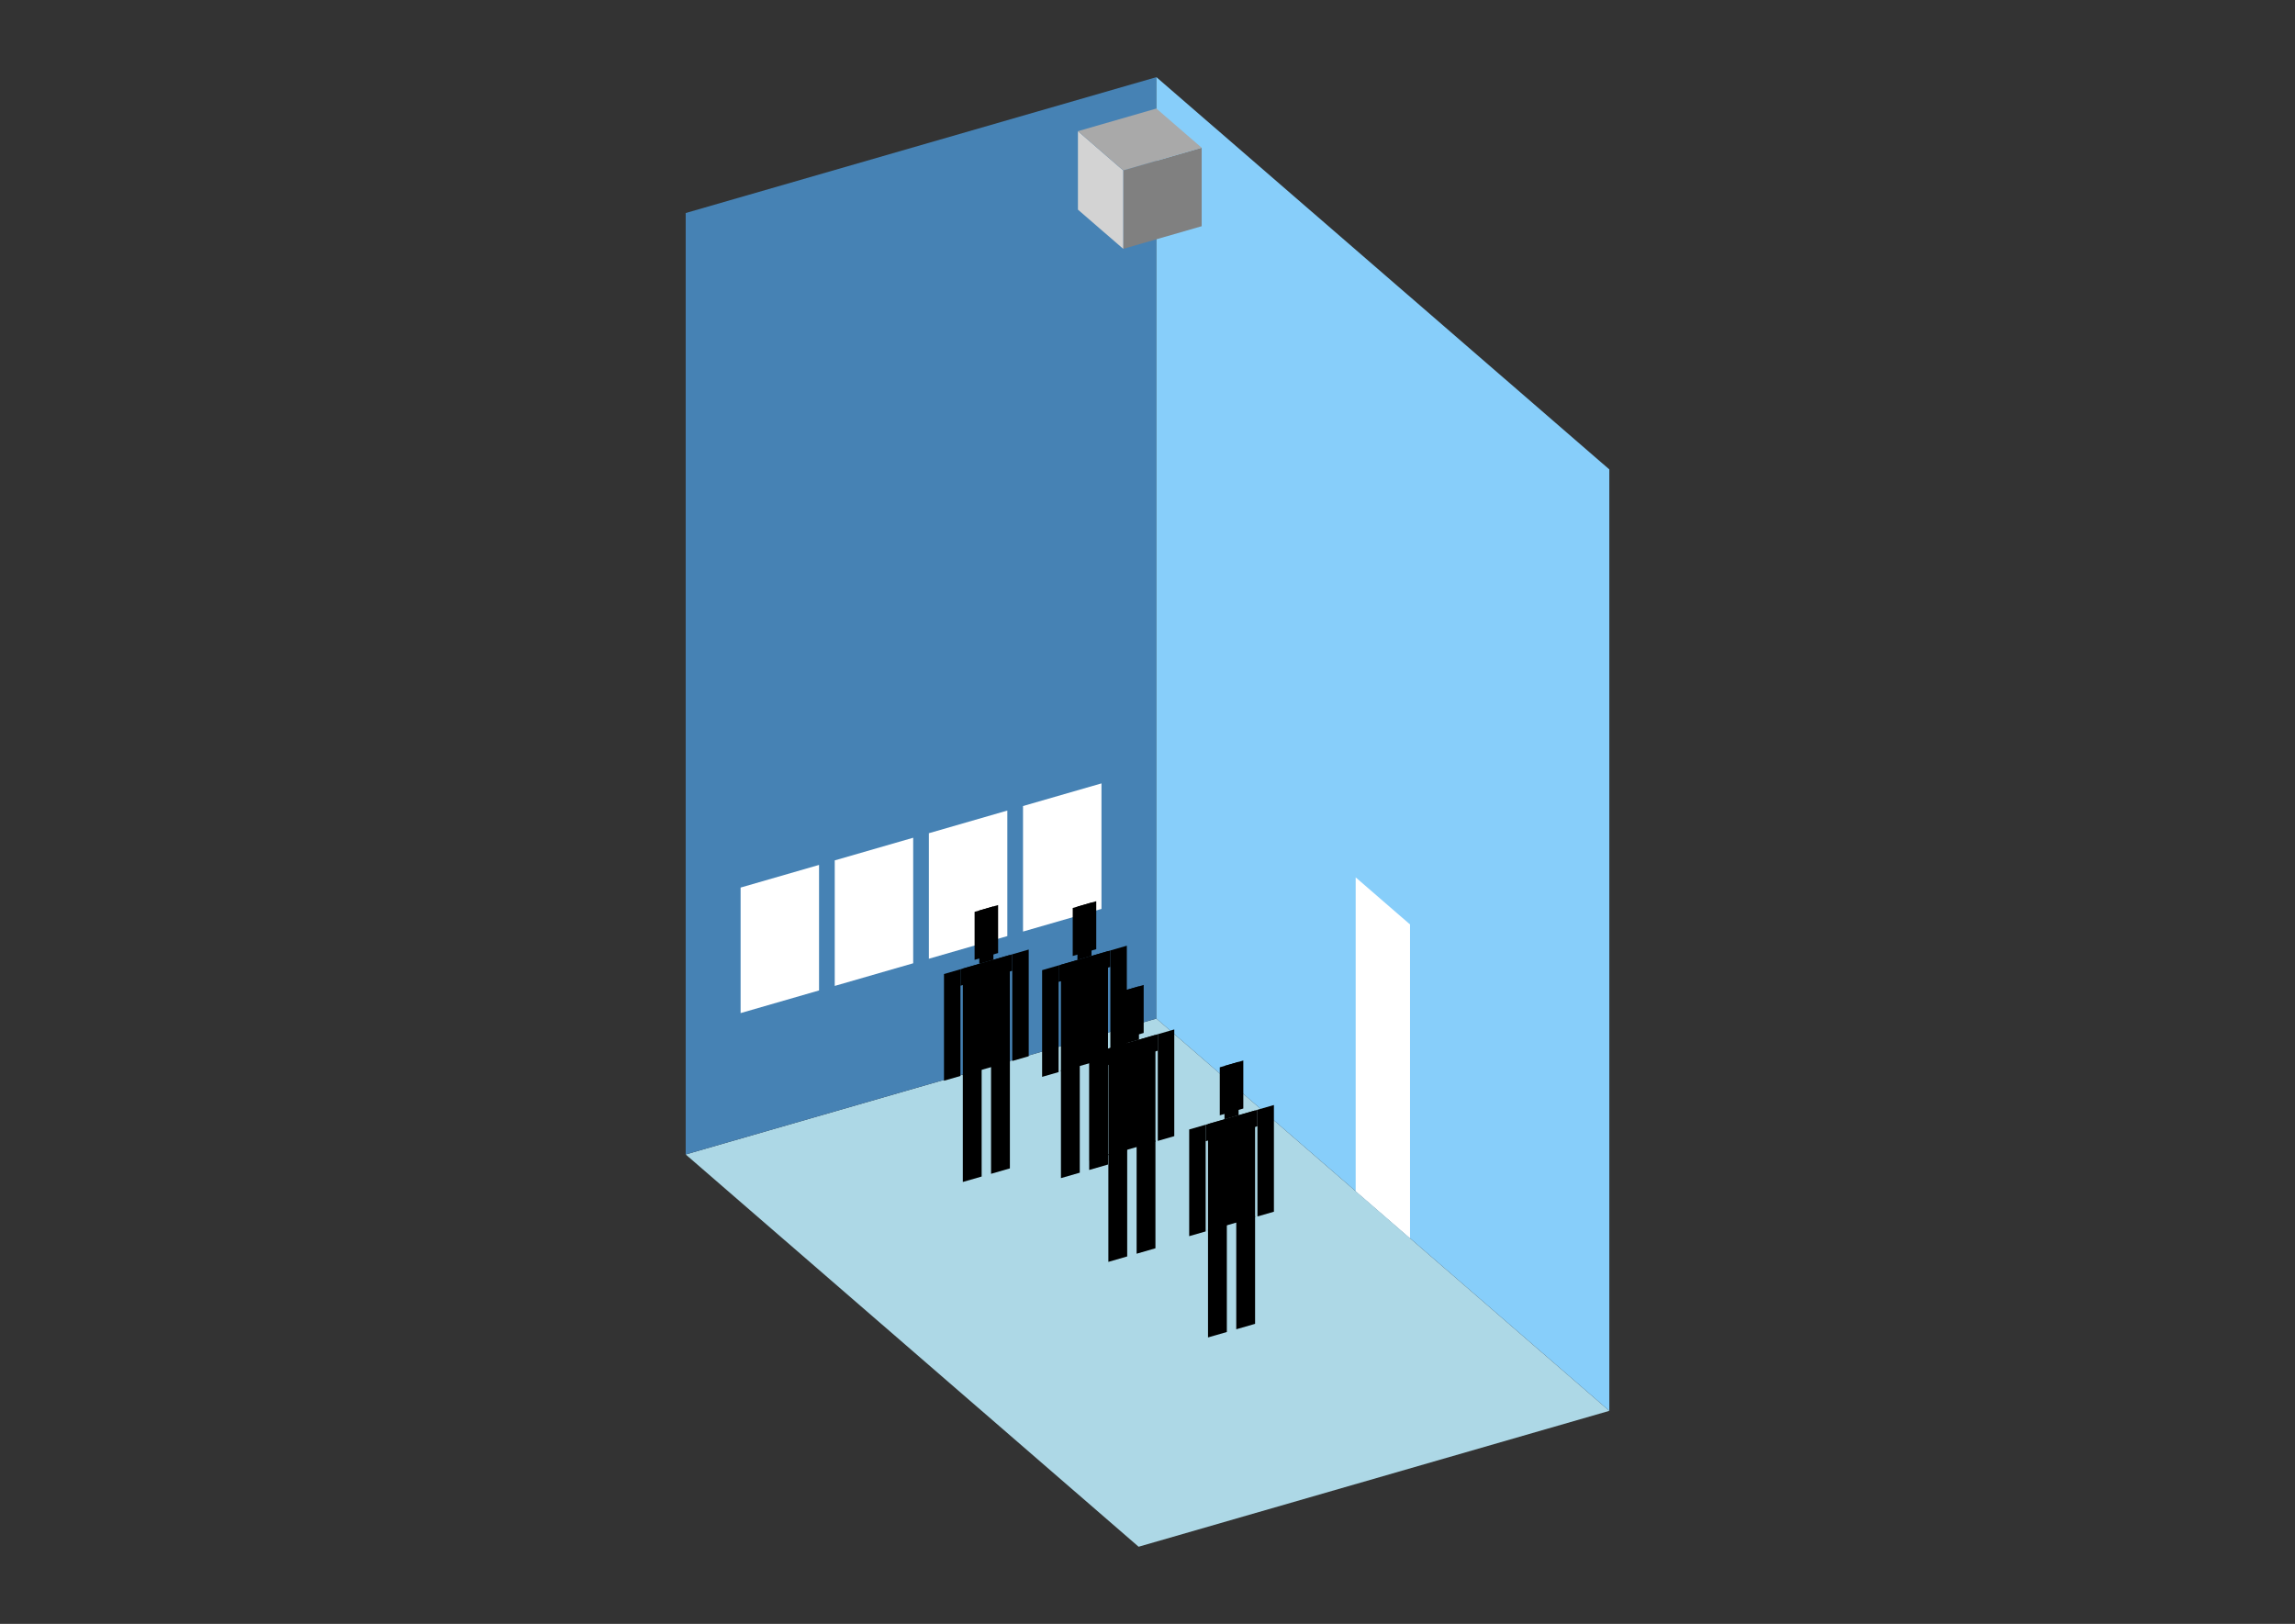<?xml version="1.0" encoding="UTF-8"?>
<svg
  xmlns="http://www.w3.org/2000/svg"
  width="848"
  height="600"
  style="background-color:white"
>
  <rect width="100%" height="100%" fill="#333333" stroke="none"/>
  <polygon fill="lightblue" points="420.717,571.496 253.359,426.559 427.283,376.352 594.641,521.288" />
  <polygon fill="steelblue" points="253.359,426.559 253.359,78.712 427.283,28.504 427.283,376.352" />
  <polygon fill="lightskyblue" points="594.641,521.288 594.641,173.441 427.283,28.504 427.283,376.352" />
  <polygon fill="white" points="521.003,457.516 521.003,341.567 500.92,324.175 500.92,440.124" />
  <polygon fill="white" points="273.65,374.322 273.65,327.942 302.637,319.574 302.637,365.954" />
  <polygon fill="white" points="308.435,364.281 308.435,317.901 337.422,309.533 337.422,355.913" />
  <polygon fill="white" points="343.22,354.239 343.22,307.859 372.207,299.491 372.207,345.871" />
  <polygon fill="white" points="378.004,344.198 378.004,297.818 406.992,289.45 406.992,335.83" />
  <polygon fill="grey" points="415.031,91.948 415.031,62.961 444.019,54.593 444.019,83.58" />
  <polygon fill="lightgrey" points="415.031,91.948 415.031,62.961 398.295,48.467 398.295,77.454" />
  <polygon fill="darkgrey" points="415.031,62.961 398.295,48.467 427.283,40.099 444.019,54.593" />
  <polygon fill="hsl(360.0,50.0%,73.056%)" points="355.76,436.722 355.76,396.905 362.717,394.896 362.717,434.713" />
  <polygon fill="hsl(360.0,50.0%,73.056%)" points="373.152,431.701 373.152,391.884 366.195,393.892 366.195,433.709" />
  <polygon fill="hsl(360.0,50.0%,73.056%)" points="348.803,399.307 348.803,359.884 354.89,358.127 354.89,397.55" />
  <polygon fill="hsl(360.0,50.0%,73.056%)" points="374.022,392.027 374.022,352.604 380.109,350.847 380.109,390.27" />
  <polygon fill="hsl(360.0,50.0%,73.056%)" points="354.89,364.215 354.89,358.127 374.022,352.604 374.022,358.692" />
  <polygon fill="hsl(360.0,50.0%,73.056%)" points="355.76,397.299 355.76,357.876 373.152,352.855 373.152,392.278" />
  <polygon fill="hsl(360.0,50.0%,73.056%)" points="360.108,354.65 360.108,336.91 368.804,334.399 368.804,352.139" />
  <polygon fill="hsl(360.0,50.0%,73.056%)" points="361.847,356.119 361.847,336.408 367.065,334.901 367.065,354.613" />
  <polygon fill="hsl(360.0,50.0%,70.716%)" points="392.019,435.297 392.019,395.48 398.976,393.472 398.976,433.289" />
  <polygon fill="hsl(360.0,50.0%,70.716%)" points="409.411,430.277 409.411,390.46 402.454,392.468 402.454,432.285" />
  <polygon fill="hsl(360.0,50.0%,70.716%)" points="385.062,397.883 385.062,358.46 391.149,356.703 391.149,396.126" />
  <polygon fill="hsl(360.0,50.0%,70.716%)" points="410.281,390.603 410.281,351.18 416.368,349.423 416.368,388.846" />
  <polygon fill="hsl(360.0,50.0%,70.716%)" points="391.149,362.79 391.149,356.703 410.281,351.18 410.281,357.267" />
  <polygon fill="hsl(360.0,50.0%,70.716%)" points="392.019,395.875 392.019,356.452 409.411,351.431 409.411,390.854" />
  <polygon fill="hsl(360.0,50.0%,70.716%)" points="396.367,353.226 396.367,335.485 405.063,332.975 405.063,350.715" />
  <polygon fill="hsl(360.0,50.0%,70.716%)" points="398.106,354.695 398.106,334.983 403.324,333.477 403.324,353.188" />
  <polygon fill="hsl(360.0,50.0%,61.401%)" points="409.541,466.243 409.541,426.426 416.498,424.418 416.498,464.235" />
  <polygon fill="hsl(360.0,50.0%,61.401%)" points="426.934,461.222 426.934,421.405 419.977,423.414 419.977,463.231" />
  <polygon fill="hsl(360.0,50.0%,61.401%)" points="402.584,428.829 402.584,389.406 408.672,387.649 408.672,427.071" />
  <polygon fill="hsl(360.0,50.0%,61.401%)" points="427.803,421.549 427.803,382.126 433.891,380.369 433.891,419.791" />
  <polygon fill="hsl(360.0,50.0%,61.401%)" points="408.672,393.736 408.672,387.649 427.803,382.126 427.803,388.213" />
  <polygon fill="hsl(360.0,50.0%,61.401%)" points="409.541,426.82 409.541,387.398 426.934,382.377 426.934,421.8" />
  <polygon fill="hsl(360.0,50.0%,61.401%)" points="413.889,384.171 413.889,366.431 422.586,363.921 422.586,381.661" />
  <polygon fill="hsl(360.0,50.0%,61.401%)" points="415.629,385.64 415.629,365.929 420.846,364.423 420.846,384.134" />
  <polygon fill="hsl(360.0,50.0%,51.427%)" points="446.361,494.162 446.361,454.345 453.318,452.337 453.318,492.153" />
  <polygon fill="hsl(360.0,50.0%,51.427%)" points="463.753,489.141 463.753,449.324 456.796,451.332 456.796,491.149" />
  <polygon fill="hsl(360.0,50.0%,51.427%)" points="439.404,456.747 439.404,417.325 445.491,415.567 445.491,454.99" />
  <polygon fill="hsl(360.0,50.0%,51.427%)" points="464.623,449.467 464.623,410.045 470.71,408.287 470.71,447.71" />
  <polygon fill="hsl(360.0,50.0%,51.427%)" points="445.491,421.655 445.491,415.567 464.623,410.045 464.623,416.132" />
  <polygon fill="hsl(360.0,50.0%,51.427%)" points="446.361,454.739 446.361,415.316 463.753,410.296 463.753,449.718" />
  <polygon fill="hsl(360.0,50.0%,51.427%)" points="450.709,412.09 450.709,394.35 459.405,391.839 459.405,409.58" />
  <polygon fill="hsl(360.0,50.0%,51.427%)" points="452.448,413.559 452.448,393.848 457.666,392.341 457.666,412.053" />
</svg>
